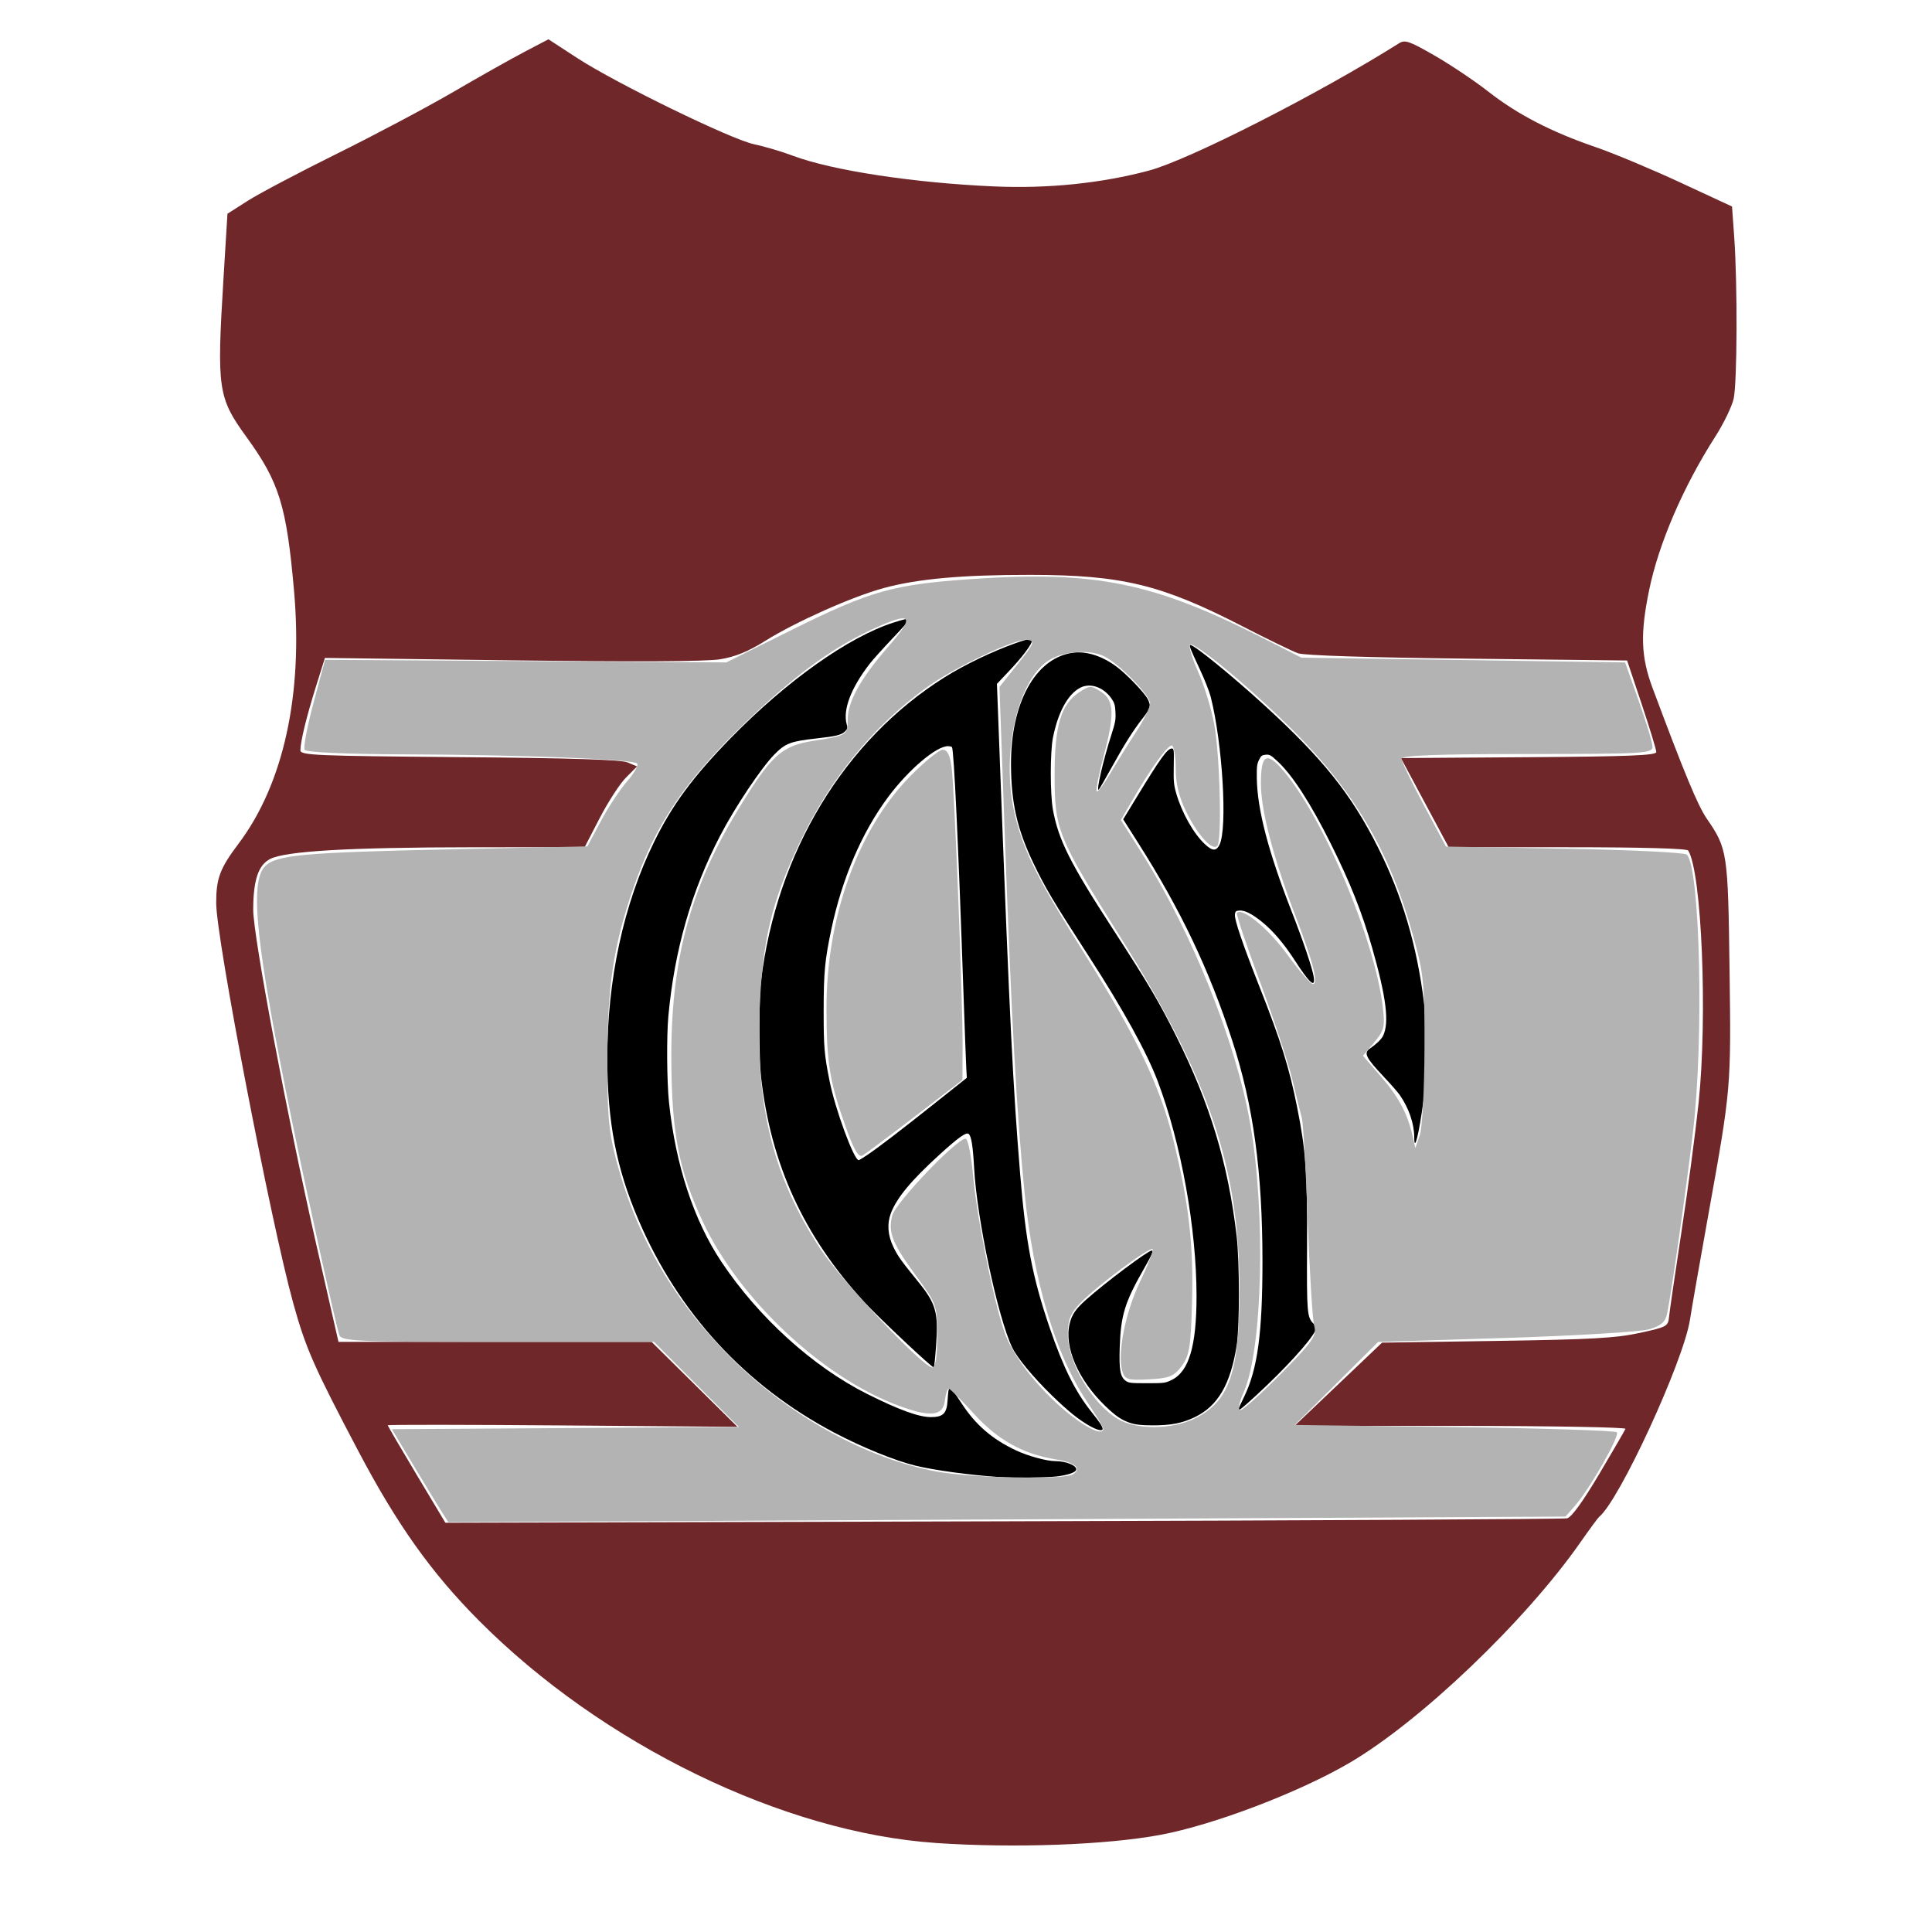 <?xml version="1.0" encoding="UTF-8" standalone="no"?>
<!-- Created with Inkscape (http://www.inkscape.org/) -->

<svg
   version="1.1"
   id="svg1"
   width="60mm"
   height="59.171mm"
   viewBox="0 0 226.772 223.637"
   sodipodi:docname="1club-san-martin-escudo.svg"
   inkscape:version="1.3.2 (1:1.3.2+202311252150+091e20ef0f)"
   xmlns:inkscape="http://www.inkscape.org/namespaces/inkscape"
   xmlns:sodipodi="http://sodipodi.sourceforge.net/DTD/sodipodi-0.dtd"
   xmlns="http://www.w3.org/2000/svg"
   xmlns:svg="http://www.w3.org/2000/svg"
   xmlns:inkstitch="http://inkstitch.org/namespace">
  <defs
     id="defs1" />
  <sodipodi:namedview
     id="namedview1"
     pagecolor="#ffffff"
     bordercolor="#666666"
     borderopacity="1.0"
     inkscape:showpageshadow="2"
     inkscape:pageopacity="0.0"
     inkscape:pagecheckerboard="0"
     inkscape:deskcolor="#d1d1d1"
     inkscape:zoom="2"
     inkscape:cx="121.25"
     inkscape:cy="120"
     inkscape:window-width="1848"
     inkscape:window-height="1016"
     inkscape:window-x="72"
     inkscape:window-y="27"
     inkscape:window-maximized="1"
     inkscape:current-layer="g1"
     inkscape:document-units="mm" />
  <g
     inkscape:groupmode="layer"
     inkscape:label="Image"
     id="g1">
    <path
       style="fill:#000000;fill-opacity:1;stroke-width:0.151;stroke-linejoin:bevel;stroke-miterlimit:0;stroke-dasharray:none"
       d="m 117.201,173.358 c -3.24,-0.209 -7.507,-0.788 -9.705,-1.318 -2.42,-0.584 -6.324,-2.171 -9.616,-3.91 -10.401,-5.494 -18.263,-14.038 -22.921,-24.907 -2.619,-6.113 -3.667,-11.528 -3.675,-18.99 -0.009,-9.227 1.91,-18.112 5.49,-25.413 2.144,-4.373 4.578,-7.669 9.006,-12.198 6.58,-6.729 13.83,-11.869 19.12,-13.556 2.261,-0.721 2.259,-0.666 -0.085,1.806 -1.129,1.19 -2.346,2.541 -2.704,3.002 -2.232,2.868 -3.213,5.453 -2.72,7.17 0.115,0.402 0.089,0.51 -0.193,0.792 -0.43,0.43 -1.032,0.579 -3.371,0.838 -3.029,0.335 -3.643,0.568 -4.919,1.867 -1.559,1.587 -4.616,6.158 -6.367,9.522 -3.382,6.498 -5.379,13.451 -6.092,21.212 -0.217,2.358 -0.177,7.712 0.075,10.11 0.772,7.356 2.91,13.859 6.156,18.724 4.353,6.526 10.742,12.316 17.113,15.509 3.72,1.864 6.058,2.713 7.472,2.713 1.428,0 1.858,-0.422 1.956,-1.92 0.095,-1.451 0.15,-1.633 0.425,-1.409 0.126,0.103 0.681,0.882 1.233,1.732 1.634,2.512 3.592,4.199 6.403,5.516 1.394,0.653 3.574,1.247 4.577,1.247 1.3,0 2.601,0.544 2.453,1.025 -0.1,0.325 -1.044,0.637 -2.368,0.782 -1.233,0.135 -5.01,0.165 -6.743,0.053 z"
       id="path2" />
    <path
       style="fill:#000000;fill-opacity:1;stroke-width:0.151;stroke-linejoin:bevel;stroke-miterlimit:0;stroke-dasharray:none"
       d="m 127.984,167.413 c -1.356,-0.76 -2.599,-1.76 -4.552,-3.661 -2.161,-2.104 -4.05,-4.387 -4.625,-5.59 -1.684,-3.521 -4.142,-15.1 -4.466,-21.046 -0.143,-2.626 -0.325,-3.763 -0.644,-4.028 -0.284,-0.235 -1.209,0.423 -3.407,2.424 -3.358,3.057 -5.046,5.093 -5.729,6.914 -0.46,1.224 -0.356,2.576 0.303,3.939 0.52,1.076 0.878,1.578 2.901,4.067 2.1,2.584 2.385,3.589 2.113,7.453 -0.097,1.382 -0.218,2.558 -0.268,2.613 -0.123,0.135 -6.514,-5.878 -8.195,-7.71 -7.097,-7.734 -10.954,-16.173 -12.093,-26.461 -0.246,-2.224 -0.244,-9.133 0.003,-11.171 1.837,-15.136 9.774,-28.268 21.557,-35.668 2.338,-1.468 5.622,-3.044 8.346,-4.006 1.619,-0.571 2.015,-0.605 1.877,-0.157 -0.169,0.551 -1.251,1.945 -2.691,3.466 l -1.397,1.476 0.471,12.417 c 1.018,26.83 1.424,34.999 2.234,44.882 0.68,8.303 1.445,12.311 3.498,18.315 1.568,4.588 3.003,7.477 4.878,9.821 1.011,1.264 1.324,1.74 1.324,2.015 0,0.28 -0.628,0.146 -1.435,-0.307 z m -26.124,-31.892 c 1.35,-0.917 3.872,-2.851 8.037,-6.164 l 3.588,-2.853 -0.066,-1.135 c -0.036,-0.624 -0.191,-4.78 -0.344,-9.234 -0.581,-16.955 -1.102,-28.063 -1.334,-28.438 -0.04,-0.064 -0.259,-0.117 -0.488,-0.117 -1.369,0 -4.632,2.78 -7.004,5.966 -3.074,4.131 -5.405,9.548 -6.659,15.479 -0.772,3.65 -0.906,5.057 -0.911,9.553 -0.005,4.302 0.07,5.197 0.695,8.314 0.667,3.326 2.858,9.28 3.415,9.28 0.062,0 0.543,-0.293 1.071,-0.651 z"
       id="path3" />
    <path
       style="fill:#000000;fill-opacity:1;stroke-width:0.151;stroke-linejoin:bevel;stroke-miterlimit:0;stroke-dasharray:none"
       d="m 132.726,167.035 c -1.054,-0.337 -1.747,-0.802 -3.004,-2.017 -3.195,-3.088 -4.857,-6.97 -4.156,-9.708 0.27,-1.053 0.701,-1.674 1.908,-2.752 2.271,-2.027 7.269,-5.772 7.705,-5.775 0.246,-0.001 0.048,0.467 -0.879,2.085 -2.274,3.968 -2.748,5.503 -2.871,9.295 -0.085,2.607 0.061,3.431 0.688,3.896 0.36,0.267 0.58,0.293 2.513,0.293 2.036,0 2.15,-0.015 2.912,-0.389 2.014,-0.989 2.9,-3.981 2.904,-9.804 0.005,-7.952 -1.812,-18.013 -4.563,-25.268 -1.285,-3.39 -4.089,-8.473 -8.051,-14.598 -4.26,-6.586 -5.101,-7.998 -6.525,-10.961 -1.926,-4.01 -2.632,-7.136 -2.638,-11.68 -0.009,-7.097 2.806,-12.279 7.064,-13.008 1.651,-0.283 3.533,0.282 5.314,1.596 1.177,0.868 3.333,3.115 3.684,3.838 0.384,0.794 0.314,1.051 -0.615,2.238 -1.112,1.422 -2.137,3.046 -3.644,5.776 -0.742,1.344 -1.416,2.506 -1.497,2.583 -0.359,0.337 0.517,-3.47 1.491,-6.48 0.442,-1.365 0.508,-1.737 0.465,-2.598 -0.042,-0.836 -0.12,-1.104 -0.46,-1.596 -0.929,-1.341 -2.483,-1.889 -3.656,-1.29 -1.456,0.743 -2.61,2.837 -3.219,5.846 -0.34,1.679 -0.343,6.653 -0.005,8.491 0.653,3.554 2.015,6.264 7.048,14.019 4.138,6.375 5.398,8.506 7.402,12.511 3.986,7.967 6.106,14.965 7.106,23.458 0.357,3.033 0.363,10.657 0.01,12.883 -0.724,4.566 -2.194,7.091 -4.891,8.404 -1.476,0.719 -2.85,0.986 -5.012,0.977 -1.272,-0.006 -1.927,-0.075 -2.529,-0.267 z"
       id="path4" />
    <path
       style="fill:#000000;fill-opacity:1;stroke-width:0.151;stroke-linejoin:bevel;stroke-miterlimit:0;stroke-dasharray:none"
       d="m 145.337,165.436 c 0,-0.032 0.315,-0.707 0.699,-1.501 1.577,-3.253 2.146,-7.447 2.148,-15.825 0.002,-10.557 -1.063,-18.364 -3.546,-25.972 -2.738,-8.391 -6.035,-15.312 -11.073,-23.248 l -1.728,-2.722 1.531,-2.515 c 2.835,-4.657 3.654,-5.796 4.169,-5.796 0.255,0 0.267,0.107 0.233,2.06 -0.031,1.795 0.005,2.203 0.284,3.177 0.654,2.287 2.03,4.736 3.36,5.978 0.897,0.838 1.347,0.857 1.73,0.073 0.949,-1.94 0.356,-11.877 -1.036,-17.362 -0.156,-0.614 -0.741,-2.091 -1.3,-3.281 -1.123,-2.391 -1.279,-2.793 -1.08,-2.793 0.462,0 4.891,3.608 8.676,7.068 6.883,6.292 10.172,10.402 13.322,16.653 2.844,5.642 4.588,11.529 5.423,18.309 0.273,2.212 0.231,9.239 -0.068,11.45 -0.54,3.995 -1.075,6.136 -1.081,4.322 -0.005,-1.615 -0.612,-3.401 -1.689,-4.971 -0.218,-0.319 -1.064,-1.285 -1.88,-2.148 -2.11,-2.233 -2.39,-2.793 -1.654,-3.305 0.77,-0.536 1.338,-1.077 1.541,-1.469 0.784,-1.515 0.413,-4.538 -1.279,-10.441 -1.181,-4.121 -2.575,-7.624 -4.833,-12.148 -2.34,-4.688 -4.449,-7.967 -6.165,-9.586 -0.863,-0.814 -1.006,-0.898 -1.469,-0.859 -0.441,0.037 -0.552,0.12 -0.792,0.601 -0.233,0.466 -0.276,0.813 -0.261,2.095 0.044,3.691 1.333,8.65 4.066,15.639 1.395,3.568 2.475,6.774 2.623,7.785 0.193,1.319 -0.5,0.703 -2.237,-1.99 -1.251,-1.939 -2.559,-3.473 -3.841,-4.507 -1.209,-0.975 -2.055,-1.393 -2.692,-1.331 -0.389,0.037 -0.455,0.102 -0.491,0.475 -0.059,0.609 0.918,3.481 2.873,8.435 2.539,6.438 3.501,9.511 4.432,14.172 1.025,5.129 1.21,7.723 1.165,16.338 -0.041,7.771 0.004,8.315 0.747,9.057 0.402,0.402 0.41,0.434 0.212,0.847 -0.599,1.248 -3.542,4.464 -6.994,7.642 -1.577,1.452 -2.044,1.816 -2.044,1.595 z"
       id="path5" />
    <path
       style="fill:#6f272a;fill-opacity:1;stroke-width:0.426;stroke-linejoin:bevel;stroke-miterlimit:0;stroke-dasharray:none"
       d="M 109.867,216.317 C 91.945,215.1 70.658,204.741 56.201,190.2 50.625,184.591 46.595,178.926 42.058,170.316 36.843,160.421 35.898,158.276 34.437,153.025 31.824,143.633 25.375,110.161 25.375,105.991 c 0,-2.895 0.442,-4.07 2.612,-6.949 5.294,-7.022 7.6,-17.531 6.523,-29.734 C 33.633,59.364 32.776,56.593 28.943,51.309 25.58,46.672 25.436,45.692 26.229,32.743 l 0.469,-7.656 2.399,-1.531 c 1.32,-0.842 6.043,-3.335 10.496,-5.539 4.453,-2.205 10.584,-5.46 13.626,-7.234 3.041,-1.774 6.796,-3.888 8.343,-4.699 l 2.814,-1.473 3.382,2.204 c 4.55,2.966 18.079,9.56 20.754,10.115 1.183,0.246 3.234,0.853 4.558,1.35 4.613,1.731 14.212,3.193 23.65,3.602 6.296,0.273 12.563,-0.37 18.141,-1.861 4.697,-1.255 19.972,-9.031 29.347,-14.939 0.705,-0.444 1.209,-0.27 4.197,1.45 1.868,1.075 4.706,2.979 6.307,4.232 3.418,2.674 7.387,4.726 12.59,6.508 2.064,0.707 6.507,2.563 9.874,4.125 l 6.122,2.84 0.254,3.54 c 0.4,5.565 0.358,17.192 -0.068,19.041 -0.213,0.922 -1.181,2.916 -2.152,4.43 -3.751,5.852 -6.63,12.526 -7.756,17.979 -1.068,5.173 -0.974,7.86 0.402,11.546 3.772,10.102 5.3,13.78 6.371,15.336 2.41,3.504 2.478,3.951 2.659,17.705 0.184,13.906 0.183,13.914 -2.475,28.68 -0.958,5.322 -1.938,10.917 -2.177,12.433 -0.776,4.916 -8.299,21.229 -10.657,23.112 -0.136,0.109 -1.116,1.442 -2.178,2.962 -6.478,9.276 -18.82,21.062 -27.153,25.929 -5.939,3.469 -15.907,7.262 -22.15,8.43 -6.366,1.191 -17.154,1.583 -26.35,0.959 z m 74.078,-38.108 c 0.51,-0.115 1.841,-1.951 3.752,-5.172 1.629,-2.746 3.021,-5.144 3.094,-5.328 0.072,-0.185 -8.636,-0.34 -19.352,-0.346 l -19.484,-0.01 5.134,-4.882 5.134,-4.882 13.428,-0.201 c 11.072,-0.165 14.017,-0.329 16.785,-0.933 3.251,-0.71 3.361,-0.77 3.475,-1.918 0.065,-0.652 0.727,-5.184 1.471,-10.071 0.744,-4.887 1.642,-11.641 1.994,-15.008 1.065,-10.16 0.37,-27.058 -1.218,-29.627 -0.15,-0.243 -5.469,-0.388 -14.178,-0.388 h -13.938 l -2.803,-5.233 -2.803,-5.233 14.987,-0.103 c 11.782,-0.081 14.987,-0.21 14.987,-0.604 0,-0.275 -0.771,-2.806 -1.713,-5.623 l -1.713,-5.123 -18.725,-0.214 c -11.698,-0.134 -19.17,-0.373 -19.91,-0.636 -0.652,-0.232 -3.609,-1.669 -6.571,-3.194 -9.462,-4.871 -14.109,-5.995 -24.827,-6.006 -8.023,-0.008 -13.264,0.464 -17.25,1.555 -3.703,1.013 -10.253,3.932 -13.838,6.166 -2.062,1.285 -3.536,1.889 -5.332,2.184 -1.647,0.271 -9.863,0.313 -24.437,0.126 l -21.955,-0.282 -1.04,3.31 c -1.111,3.537 -1.826,6.455 -1.841,7.52 -0.009,0.599 1.59,0.669 18.651,0.813 13.167,0.111 18.986,0.295 19.764,0.625 l 1.103,0.468 -1.3,1.307 c -0.715,0.719 -2.1,2.851 -3.077,4.738 l -1.777,3.431 -13.231,0.011 c -14.422,0.012 -21.89,0.446 -23.692,1.378 -1.384,0.715 -1.974,2.494 -1.977,5.955 -0.003,3.101 4.005,24.394 7.374,39.17 l 2.633,11.552 h 18.377 18.377 l 5.038,4.985 5.038,4.985 -20.521,-0.163 c -11.287,-0.09 -20.521,-0.098 -20.521,-0.017 0,0.08 1.521,2.688 3.381,5.794 l 3.381,5.648 65.438,-0.172 c 35.991,-0.095 65.793,-0.253 66.228,-0.351 z"
       id="path6" />
    <path
       style="fill:#b3b3b3;fill-opacity:1;stroke-width:0.539;stroke-linejoin:bevel;stroke-miterlimit:0;stroke-dasharray:none"
       d="M 51.857,177.457 C 51.431,176.793 49.94,174.338 48.543,172 l -2.539,-4.25 20.358,-0.131 20.358,-0.131 -4.976,-4.994 L 76.769,157.5 H 58.418 c -17.043,0 -18.37,-0.062 -18.616,-0.875 -0.497,-1.639 -3.745,-16.35 -5.5,-24.907 -4.268,-20.81 -5.049,-28.185 -3.183,-30.052 1.314,-1.314 4.49,-1.606 21.479,-1.973 l 16.348,-0.353 1.578,-2.961 c 0.868,-1.628 2.26,-3.737 3.094,-4.687 0.834,-0.949 1.356,-1.886 1.16,-2.081 -0.506,-0.506 -13.552,-1.02 -27.123,-1.069 -7.018,-0.025 -11.716,-0.236 -11.9,-0.534 -0.167,-0.271 0.305,-2.758 1.049,-5.528 L 38.157,77.444 61.704,77.597 85.25,77.75 93,73.901 c 9.128,-4.534 11.823,-5.297 20.927,-5.928 14.655,-1.016 21.457,0.371 34.573,7.051 l 4.25,2.165 19,0.281 19,0.281 1.592,4.5 c 0.876,2.475 1.607,4.894 1.625,5.375 0.03,0.814 -0.991,0.875 -14.717,0.875 -10.306,0 -14.75,0.164 -14.75,0.545 0,0.3 1.175,2.743 2.611,5.431 l 2.611,4.886 13.921,0.251 c 7.657,0.138 14.115,0.45 14.352,0.694 1.557,1.603 2.01,21.569 0.735,32.444 -0.742,6.333 -2.487,18.629 -3.031,21.362 -0.207,1.041 -0.703,1.49 -2.109,1.907 -1.011,0.3 -8.586,0.758 -16.834,1.018 l -14.996,0.473 -4.89,4.87 -4.89,4.87 18.719,0.25 c 10.296,0.138 18.88,0.411 19.077,0.608 0.394,0.394 -3.161,6.636 -4.919,8.639 l -1.106,1.26 -65.56,0.328 -65.56,0.328 z m 74.083,-4.409 c 1.079,-0.683 0.275,-1.386 -2.001,-1.75 -3.837,-0.614 -6.848,-2.292 -9.633,-5.369 -1.458,-1.611 -2.783,-2.929 -2.944,-2.929 -0.162,0 -0.365,0.619 -0.452,1.375 -0.213,1.854 -1.704,2.01 -5.529,0.58 C 96.491,161.631 86.731,152.448 82.519,143.447 79.7,137.424 78.852,133.102 78.798,124.5 78.726,112.886 80.944,104.443 86.466,95.31 90.485,88.664 91.685,87.55 95.463,86.955 99.426,86.332 99.5,86.286 99.5,84.451 c 0,-2.102 1.525,-4.843 4.744,-8.527 3.304,-3.782 2.811,-4.245 -2.081,-1.956 -4.678,2.189 -9.147,5.504 -14.846,11.013 -7.094,6.857 -10.488,11.941 -13.101,19.621 -2.217,6.517 -2.909,11.164 -2.926,19.648 -0.013,6.81 0.155,8.632 1.132,12.25 2.403,8.896 6.738,16.269 13.531,23.018 6.776,6.732 15.865,11.732 24.005,13.206 4.274,0.774 14.929,0.99 15.98,0.325 z m 3.561,-5.36 c 0,-0.172 -0.885,-1.637 -1.967,-3.257 -3.66,-5.481 -6.232,-14.103 -7.264,-24.348 -0.929,-9.225 -1.563,-20.7 -2.343,-42.393 l -0.614,-17.061 2.146,-2.689 c 1.953,-2.448 2.053,-2.703 1.112,-2.847 -1.313,-0.2 -8.547,3.223 -11.803,5.585 -6.366,4.618 -11.404,10.802 -14.988,18.397 -3.255,6.898 -4.313,11.4 -4.627,19.676 -0.427,11.279 1.717,19.627 7.152,27.854 2.47,3.739 12.051,13.896 13.107,13.896 0.399,0 0.589,-1.191 0.589,-3.685 0,-3.636 -0.033,-3.731 -2.516,-7.125 -2.764,-3.779 -3.258,-5.031 -2.761,-7.008 0.392,-1.561 7.961,-9.436 8.657,-9.006 0.264,0.163 0.634,2.047 0.823,4.186 0.448,5.084 2.529,15.385 3.786,18.74 1.104,2.946 4.441,7.036 7.89,9.669 2.079,1.588 3.622,2.191 3.622,1.418 z m 10.717,-1.181 c 4.058,-1.981 5.253,-5.385 5.269,-15.007 0.024,-14.335 -3.508,-24.825 -13.98,-41.512 C 124.122,98.221 123.793,97.411 123.788,91 c -0.005,-5.865 0.734,-8.336 2.92,-9.769 1.2,-0.786 1.381,-0.788 2.542,-0.027 1.552,1.017 1.602,2.634 0.24,7.756 -0.543,2.04 -0.885,3.811 -0.762,3.935 0.124,0.124 0.854,-0.849 1.623,-2.161 0.769,-1.312 2.13,-3.499 3.024,-4.86 0.894,-1.361 1.625,-2.855 1.625,-3.32 0,-0.916 -3.571,-4.59 -5.342,-5.495 -1.668,-0.853 -4.73,-0.663 -6.475,0.401 -3.858,2.352 -5.8,11.411 -3.974,18.533 1.079,4.207 2.679,7.352 8.267,16.244 5.888,9.37 8.7,15.281 10.235,21.513 1.825,7.412 2.398,12.367 2.209,19.123 -0.145,5.214 -0.315,6.254 -1.22,7.468 -0.9,1.207 -1.451,1.431 -3.834,1.558 -2.464,0.132 -2.821,0.027 -3.119,-0.911 -0.637,-2.009 0.322,-6.909 2.065,-10.547 0.944,-1.969 1.607,-3.69 1.473,-3.824 -0.322,-0.322 -6.639,4.388 -8.493,6.332 -1.146,1.202 -1.458,1.986 -1.456,3.665 0.004,3.31 2.811,8.075 5.847,9.926 2.118,1.292 6.353,1.276 9.034,-0.033 z m 10.163,-5.289 c 3.773,-3.824 4.186,-4.425 3.87,-5.625 -0.195,-0.739 -0.535,-6.293 -0.756,-12.343 -0.221,-6.05 -0.529,-11.45 -0.684,-12 -0.155,-0.55 -0.654,-2.575 -1.11,-4.5 -0.456,-1.925 -2.158,-7.073 -3.782,-11.441 -1.625,-4.367 -2.855,-8.04 -2.733,-8.162 0.66,-0.66 3.687,1.842 5.903,4.88 1.394,1.91 2.749,3.473 3.012,3.473 0.682,0 0.048,-2.515 -1.952,-7.75 C 149.455,100.698 148,95.155 148,91.944 c 0,-3.449 0.687,-3.805 2.707,-1.404 4.726,5.617 10.68,19.816 11.603,27.674 0.269,2.289 0.156,2.75 -1.013,4.14 l -1.316,1.564 2.06,2.38 c 2.123,2.453 3.144,4.349 3.744,6.953 l 0.345,1.5 0.519,-1.5 c 0.285,-0.825 0.534,-5.325 0.552,-10 0.031,-7.792 -0.081,-8.911 -1.338,-13.435 -2.735,-9.844 -6.833,-16.853 -14.082,-24.086 -5.09,-5.079 -11.652,-10.524 -12.119,-10.057 -0.169,0.169 0.271,1.606 0.978,3.193 0.707,1.587 1.554,4.348 1.881,6.135 0.673,3.674 0.924,13.715 0.357,14.286 -0.594,0.599 -2.252,-1.212 -3.617,-3.951 C 138.39,93.585 138,91.984 138,90.152 138,88.693 137.786,87.5 137.524,87.5 c -0.514,0 -2.584,2.889 -4.659,6.5 l -1.293,2.25 2.521,4 c 5.843,9.273 10.943,21.993 12.629,31.5 1.86,10.487 1.489,26.605 -0.727,31.625 -0.579,1.31 -0.727,2.125 -0.388,2.125 0.303,0 2.451,-1.927 4.774,-4.282 z"
       id="path7" />
    <path
       style="fill:#b3b3b3;fill-opacity:1;stroke-width:0.539;stroke-linejoin:bevel;stroke-miterlimit:0;stroke-dasharray:none"
       d="m 99.305,132.372 c -1.926,-5.391 -2.28,-7.539 -2.293,-13.933 -0.023,-10.767 3.671,-21.057 9.804,-27.312 C 108.502,89.407 110.232,88 110.66,88 c 0.541,0 0.86,0.648 1.044,2.125 0.336,2.688 1.302,27.297 1.281,32.625 l -0.016,4 -5.536,4.25 c -3.045,2.337 -5.828,4.417 -6.185,4.622 -0.469,0.269 -1.009,-0.634 -1.943,-3.25 z"
       id="path8" />
  </g>
</svg>
